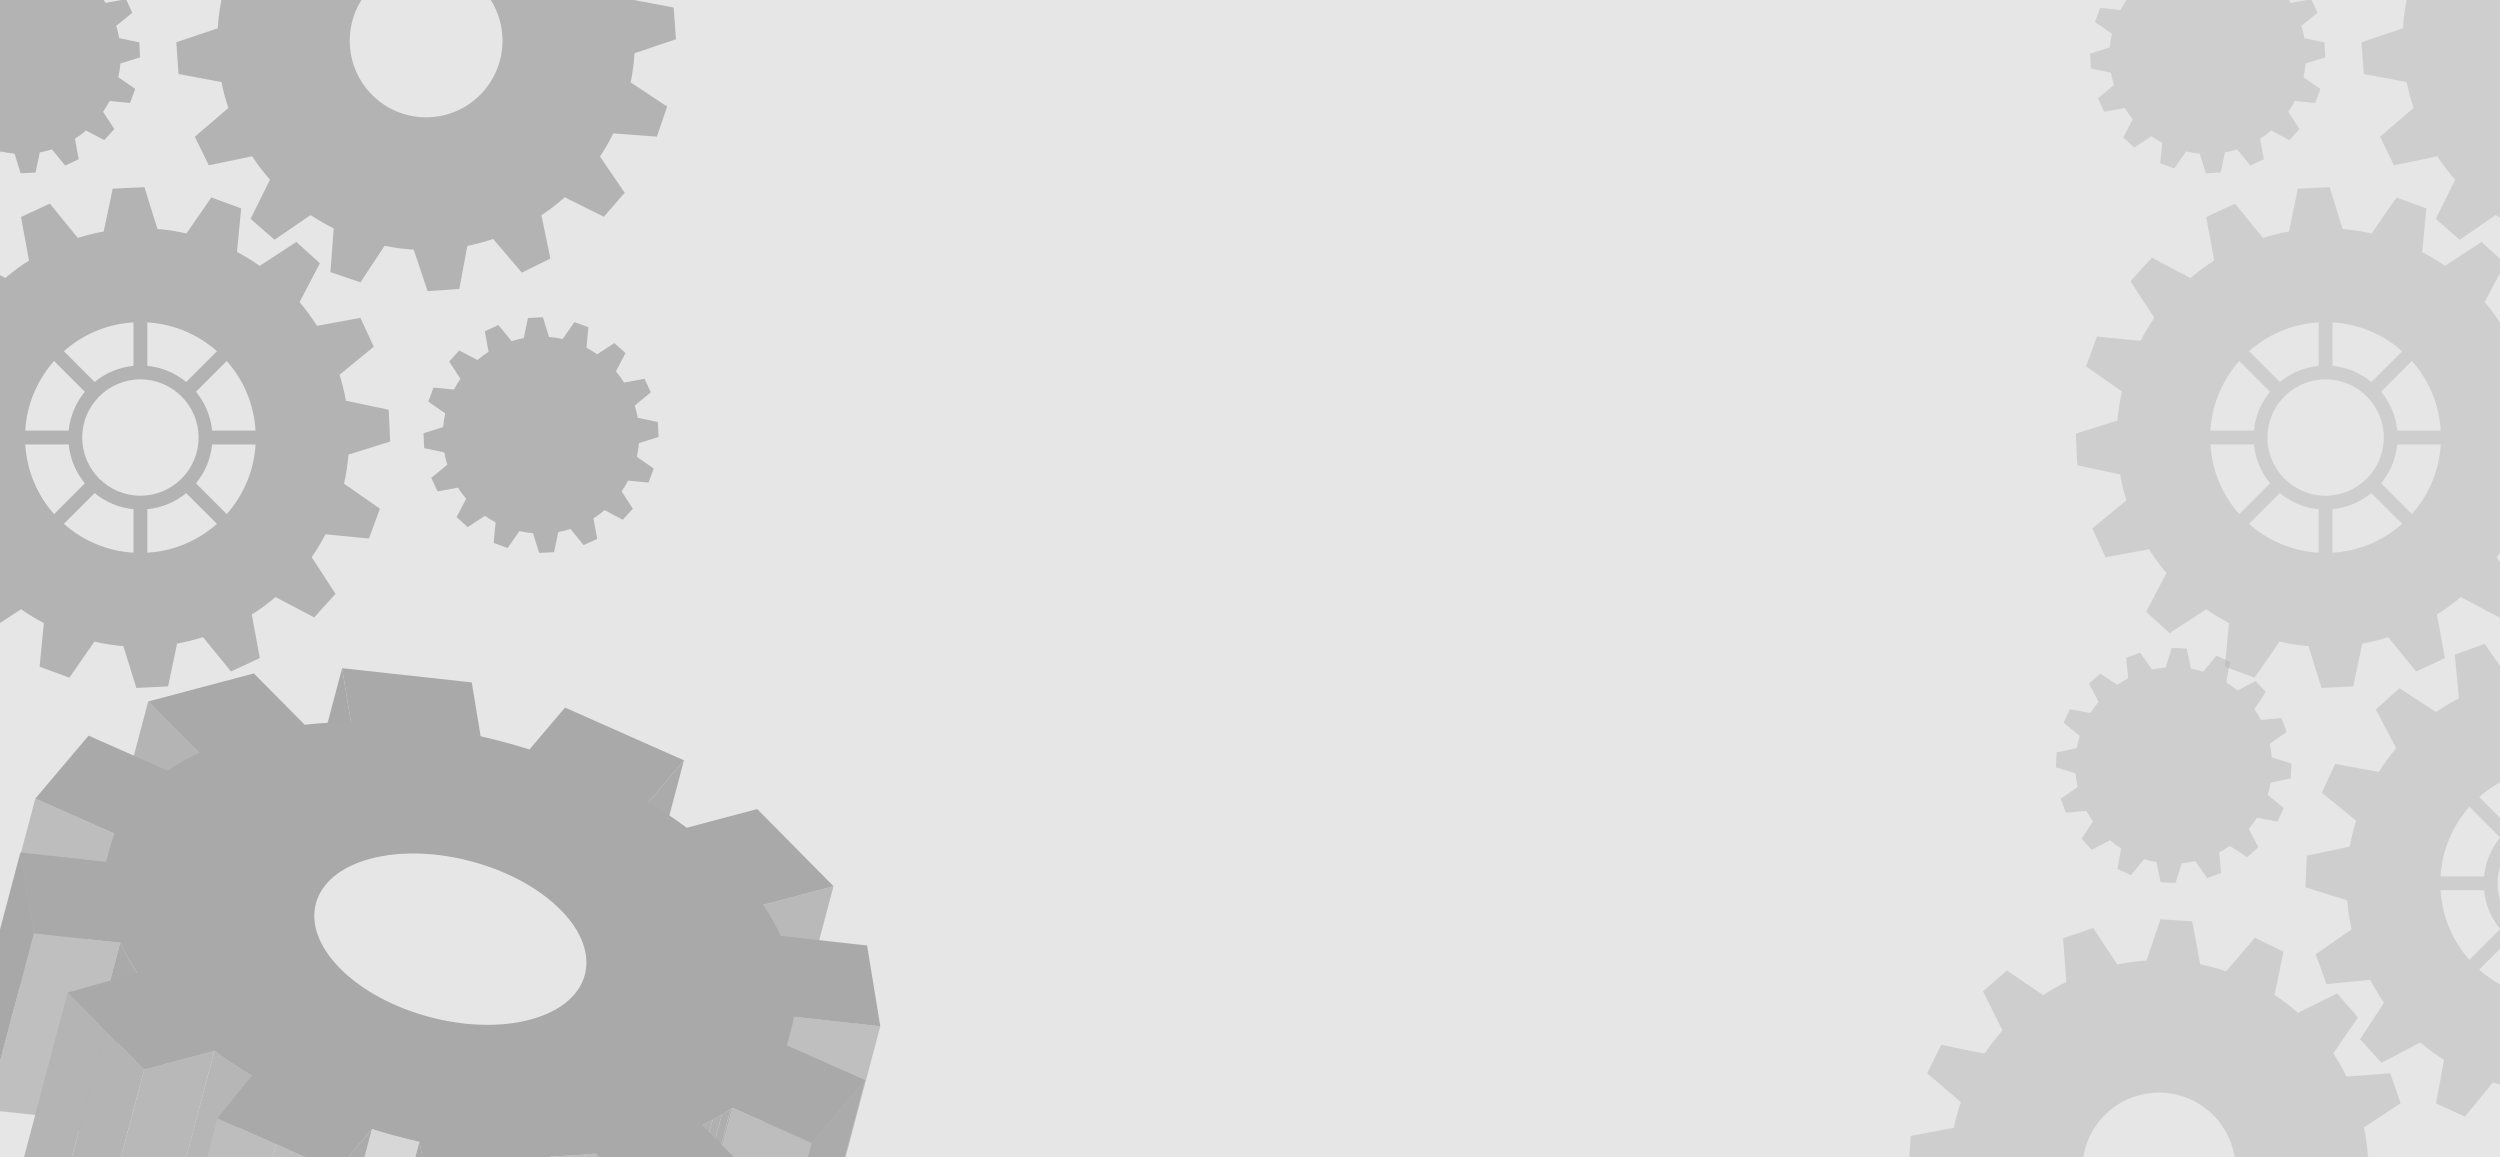 <?xml version="1.0" encoding="utf-8"?>
<!-- Generator: Adobe Illustrator 27.5.0, SVG Export Plug-In . SVG Version: 6.00 Build 0)  -->
<svg version="1.1" xmlns="http://www.w3.org/2000/svg" xmlns:xlink="http://www.w3.org/1999/xlink" x="0px" y="0px"
	 viewBox="0 0 270 125" style="enable-background:new 0 0 270 125;" xml:space="preserve">
<g id="Base">
	<rect id="XMLID_3_" style="fill:#E6E6E6;" width="270" height="125"/>
</g>
<g id="Background">
	<defs>
		<rect id="XMLID_4_" width="270" height="125"/>
	</defs>
	<clipPath id="XMLID_00000082367762562543076410000009004718785178270142_">
		<use xlink:href="#XMLID_4_"  style="overflow:visible;"/>
	</clipPath>
	<g id="XMLID_279_" style="clip-path:url(#XMLID_00000082367762562543076410000009004718785178270142_);">
		<path id="XMLID_280_" style="fill:#B3B3B3;" d="M68.528,5.748L73,4.242l-0.239-3.43L68.126-0.06
			c-0.19-0.936-0.438-1.868-0.752-2.791l3.629-3.108l-1.511-3.087l-4.673,0.969c-0.592-0.896-1.237-1.737-1.934-2.523l2.099-4.236
			l-2.589-2.256L58.5-14.421c-0.802-0.534-1.635-1.013-2.495-1.439l0.351-4.72l-3.247-1.113l-2.603,3.948
			c-1.034-0.212-2.085-0.351-3.143-0.414l-1.505-4.484l-3.422,0.239l-0.869,4.649c-0.933,0.188-1.862,0.439-2.783,0.753
			l-3.101-3.636l-3.08,1.512l0.967,4.687c-0.893,0.591-1.734,1.24-2.519,1.937l-4.223-2.105l-2.252,2.596l2.667,3.902
			c-0.532,0.807-1.012,1.641-1.437,2.503L21.1-5.96l-1.11,3.252l3.939,2.612c-0.21,1.036-0.351,2.09-0.415,3.15l-4.472,1.508
			l0.239,3.431l4.636,0.87c0.187,0.937,0.437,1.869,0.752,2.792l-3.628,3.108l1.508,3.088l4.675-0.972
			c0.59,0.896,1.236,1.738,1.934,2.525l-2.098,4.234l2.587,2.257l3.894-2.671c0.803,0.534,1.638,1.012,2.497,1.439l-0.351,4.719
			l3.243,1.113l2.607-3.949c1.034,0.213,2.084,0.352,3.142,0.417l1.504,4.483l3.422-0.239l0.869-4.648
			c0.935-0.19,1.864-0.44,2.784-0.753l3.101,3.636l3.081-1.514l-0.968-4.684c0.894-0.592,1.734-1.24,2.517-1.938l4.225,2.104
			l2.25-2.595l-2.665-3.905c0.531-0.805,1.013-1.639,1.434-2.503l4.709,0.354l1.112-3.252L68.113,8.9
			C68.325,7.863,68.463,6.812,68.528,5.748 M46.021,12.671c-4.556,0-8.249-3.702-8.249-8.269c0-4.566,3.694-8.268,8.249-8.268
			c4.554,0,8.248,3.702,8.248,8.268C54.269,8.969,50.575,12.671,46.021,12.671"/>
	</g>
	<path id="XMLID_22127_" style="clip-path:url(#XMLID_00000082367762562543076410000009004718785178270142_);fill:#B3B3B3;" d="
		M37.635,49.094l4.504-1.407l-0.163-3.435l-4.615-0.973c-0.169-0.94-0.396-1.877-0.69-2.807l3.697-3.028l-1.443-3.119l-4.693,0.866
		c-0.572-0.909-1.199-1.764-1.877-2.565l2.191-4.188l-2.539-2.312l-3.952,2.585c-0.789-0.551-1.613-1.049-2.462-1.493l0.455-4.711
		l-3.222-1.185l-2.689,3.89c-1.029-0.234-2.076-0.397-3.133-0.484l-1.406-4.516l-3.426,0.163L11.2,25.001
		c-0.937,0.168-1.871,0.398-2.799,0.692l-3.02-3.704l-3.113,1.444l0.864,4.707c-0.906,0.571-1.761,1.201-2.561,1.881l-4.176-2.197
		l-2.309,2.546l2.581,3.96c-0.55,0.795-1.048,1.618-1.492,2.471l-4.7-0.457l-1.181,3.227l3.881,2.699
		c-0.232,1.031-0.397,2.082-0.484,3.141l-4.504,1.41l0.163,3.435l4.616,0.972c0.166,0.94,0.396,1.878,0.69,2.808l-3.696,3.027
		l1.44,3.121l4.695-0.868c0.57,0.909,1.198,1.765,1.878,2.567l-2.191,4.187l2.536,2.313l3.952-2.585
		c0.791,0.551,1.616,1.048,2.464,1.494L4.28,72.002l3.217,1.184l2.694-3.89c1.029,0.236,2.075,0.398,3.132,0.486l1.405,4.515
		l3.426-0.164l0.971-4.628c0.939-0.169,1.873-0.399,2.8-0.691l3.021,3.704l3.113-1.446l-0.865-4.705
		c0.907-0.572,1.761-1.202,2.56-1.882l4.178,2.197l2.306-2.545l-2.578-3.962c0.549-0.792,1.048-1.617,1.489-2.471l4.701,0.458
		l1.183-3.227l-3.881-2.699C37.386,51.204,37.547,50.156,37.635,49.094z M27.6,46.506h-4.695c-0.152-1.584-0.781-3.032-1.741-4.196
		l3.322-3.322C26.283,41.013,27.43,43.628,27.6,46.506z M23.429,37.931l-3.322,3.322c-1.164-0.961-2.611-1.589-4.196-1.741v-4.695
		C18.789,34.987,21.404,36.134,23.429,37.931z M14.416,34.817v4.695c-1.584,0.152-3.032,0.78-4.196,1.741l-3.322-3.322
		C8.924,36.134,11.538,34.987,14.416,34.817z M5.841,38.988l3.322,3.322c-0.961,1.164-1.589,2.611-1.741,4.196H2.727
		C2.897,43.628,4.044,41.013,5.841,38.988z M2.727,48.001h4.695c0.152,1.585,0.781,3.032,1.741,4.196l-3.322,3.322
		C4.044,53.493,2.897,50.879,2.727,48.001z M14.416,59.69c-2.878-0.17-5.492-1.317-7.518-3.114l3.322-3.322
		c1.164,0.961,2.611,1.59,4.196,1.741V59.69z M8.881,47.253c0-3.464,2.819-6.283,6.283-6.283c3.465,0,6.283,2.819,6.283,6.283
		c0,3.465-2.819,6.283-6.283,6.283C11.699,53.536,8.881,50.718,8.881,47.253z M15.911,59.69v-4.695
		c1.585-0.152,3.032-0.781,4.196-1.741l3.322,3.322C21.404,58.373,18.789,59.52,15.911,59.69z M24.486,55.519l-3.322-3.322
		c0.961-1.164,1.59-2.611,1.741-4.196H27.6C27.43,50.879,26.283,53.493,24.486,55.519z"/>
	<path id="XMLID_22191_" style="clip-path:url(#XMLID_00000082367762562543076410000009004718785178270142_);fill:#B3B3B3;" d="
		M13.005,6.856l2.119-0.662l-0.077-1.616L12.875,4.12c-0.079-0.442-0.187-0.883-0.325-1.321l1.739-1.425l-0.679-1.468l-2.208,0.407
		c-0.269-0.427-0.564-0.83-0.884-1.207l1.031-1.971l-1.195-1.088l-1.86,1.216C8.125-2.995,7.737-3.229,7.338-3.438l0.214-2.217
		L6.036-6.212l-1.265,1.83c-0.484-0.11-0.977-0.187-1.474-0.228L2.635-6.735L1.022-6.658L0.566-4.48
		c-0.441,0.079-0.88,0.187-1.317,0.325l-1.421-1.743l-1.465,0.679l0.407,2.215c-0.426,0.269-0.829,0.565-1.205,0.885L-6.4-3.151
		l-1.086,1.198l1.214,1.863c-0.259,0.374-0.493,0.761-0.702,1.163l-2.212-0.215l-0.556,1.518l1.826,1.27
		c-0.109,0.485-0.187,0.979-0.228,1.478l-2.119,0.663l0.077,1.616l2.172,0.457c0.078,0.443,0.186,0.884,0.325,1.321l-1.739,1.424
		l0.678,1.469l2.209-0.409c0.268,0.428,0.564,0.83,0.884,1.208l-1.031,1.97l1.194,1.088l1.86-1.216
		c0.372,0.26,0.76,0.493,1.16,0.703l-0.214,2.217l1.514,0.557l1.267-1.831c0.484,0.111,0.977,0.187,1.474,0.229l0.661,2.125
		l1.612-0.077l0.457-2.177c0.442-0.08,0.882-0.188,1.317-0.325l1.421,1.743l1.465-0.681l-0.407-2.214
		c0.427-0.269,0.829-0.565,1.204-0.886l1.966,1.034l1.085-1.198l-1.213-1.864c0.258-0.373,0.493-0.761,0.7-1.163l2.212,0.215
		l0.557-1.518l-1.826-1.27C12.887,7.849,12.963,7.356,13.005,6.856z"/>
	<path id="XMLID_6_" style="clip-path:url(#XMLID_00000082367762562543076410000009004718785178270142_);fill:#B3B3B3;" d="
		M69.005,47.856l2.119-0.662l-0.077-1.616l-2.172-0.458c-0.079-0.442-0.187-0.883-0.325-1.321l1.739-1.425l-0.679-1.468
		l-2.208,0.407c-0.269-0.427-0.564-0.83-0.883-1.207l1.031-1.971l-1.195-1.088l-1.86,1.216c-0.371-0.26-0.759-0.493-1.159-0.703
		l0.214-2.217l-1.516-0.557l-1.265,1.83c-0.484-0.11-0.977-0.187-1.474-0.228l-0.662-2.125l-1.612,0.077l-0.457,2.178
		c-0.441,0.079-0.881,0.187-1.317,0.326l-1.421-1.743l-1.465,0.679l0.406,2.215c-0.426,0.269-0.829,0.565-1.205,0.885L49.6,37.849
		l-1.086,1.198l1.214,1.863c-0.259,0.374-0.493,0.761-0.702,1.163l-2.212-0.215l-0.556,1.518l1.826,1.27
		c-0.109,0.485-0.187,0.979-0.228,1.478l-2.119,0.663l0.077,1.616l2.172,0.457c0.078,0.443,0.186,0.884,0.325,1.321l-1.739,1.424
		l0.678,1.468l2.209-0.409c0.268,0.428,0.564,0.83,0.884,1.208l-1.031,1.97l1.194,1.088l1.859-1.216
		c0.372,0.259,0.76,0.493,1.16,0.703l-0.214,2.216l1.514,0.557l1.267-1.831c0.484,0.111,0.977,0.187,1.474,0.229l0.661,2.125
		l1.612-0.077l0.457-2.177c0.442-0.08,0.882-0.188,1.317-0.325l1.421,1.743l1.465-0.681l-0.407-2.214
		c0.427-0.269,0.829-0.565,1.204-0.886l1.966,1.034l1.085-1.197l-1.213-1.864c0.258-0.373,0.493-0.761,0.701-1.163l2.212,0.215
		l0.557-1.519l-1.826-1.27C68.887,48.849,68.963,48.356,69.005,47.856z"/>
	<g id="XMLID_12_" style="opacity:0.46;clip-path:url(#XMLID_00000082367762562543076410000009004718785178270142_);">
		<g id="XMLID_25_">
			<path id="XMLID_26_" style="fill:#B3B3B3;" d="M304.528,5.748L309,4.242l-0.239-3.43l-4.636-0.871
				c-0.189-0.936-0.438-1.868-0.752-2.791l3.629-3.108l-1.511-3.087l-4.673,0.969c-0.592-0.896-1.237-1.737-1.933-2.523l2.099-4.236
				l-2.589-2.256l-3.894,2.671c-0.802-0.534-1.635-1.013-2.495-1.439l0.351-4.72l-3.247-1.113l-2.603,3.948
				c-1.034-0.212-2.085-0.351-3.143-0.414l-1.505-4.484l-3.422,0.239l-0.869,4.649c-0.933,0.188-1.862,0.439-2.783,0.753l-3.1-3.636
				l-3.08,1.512l0.967,4.687c-0.893,0.591-1.734,1.24-2.519,1.937l-4.223-2.105l-2.252,2.596l2.667,3.902
				c-0.532,0.807-1.012,1.641-1.437,2.503L257.1-5.96l-1.11,3.252l3.939,2.612c-0.21,1.036-0.351,2.09-0.415,3.15l-4.471,1.508
				l0.238,3.431l4.636,0.87c0.187,0.937,0.437,1.869,0.751,2.792l-3.628,3.108l1.508,3.088l4.675-0.972
				c0.59,0.896,1.236,1.738,1.934,2.525l-2.098,4.234l2.587,2.257l3.894-2.671c0.803,0.534,1.638,1.012,2.497,1.439l-0.351,4.719
				l3.243,1.113l2.607-3.949c1.034,0.213,2.084,0.352,3.142,0.417l1.504,4.483l3.422-0.239l0.869-4.648
				c0.935-0.19,1.864-0.44,2.784-0.753l3.101,3.636l3.081-1.514l-0.968-4.684c0.894-0.592,1.734-1.24,2.517-1.938l4.225,2.104
				l2.25-2.595l-2.665-3.905c0.531-0.805,1.012-1.639,1.434-2.503l4.71,0.354l1.112-3.252L304.113,8.9
				C304.325,7.863,304.463,6.812,304.528,5.748 M282.021,12.671c-4.555,0-8.249-3.702-8.249-8.269c0-4.566,3.694-8.268,8.249-8.268
				c4.554,0,8.248,3.702,8.248,8.268C290.269,8.969,286.575,12.671,282.021,12.671"/>
		</g>
		<path id="XMLID_14_" style="fill:#B3B3B3;" d="M273.635,49.094l4.504-1.407l-0.163-3.435l-4.615-0.973
			c-0.169-0.94-0.396-1.877-0.69-2.807l3.697-3.028l-1.443-3.119l-4.693,0.866c-0.572-0.909-1.199-1.764-1.877-2.565l2.191-4.188
			l-2.539-2.312l-3.952,2.585c-0.79-0.551-1.613-1.049-2.462-1.493l0.455-4.711l-3.222-1.185l-2.689,3.89
			c-1.029-0.234-2.076-0.397-3.133-0.484l-1.406-4.516l-3.426,0.163l-0.971,4.628c-0.937,0.168-1.871,0.398-2.799,0.692l-3.02-3.704
			l-3.113,1.444l0.864,4.707c-0.906,0.571-1.761,1.201-2.561,1.881l-4.176-2.197l-2.309,2.546l2.581,3.96
			c-0.55,0.795-1.048,1.618-1.492,2.471l-4.7-0.457l-1.181,3.227l3.88,2.699c-0.232,1.031-0.397,2.082-0.484,3.141l-4.504,1.41
			l0.163,3.435l4.616,0.972c0.166,0.94,0.396,1.878,0.69,2.808l-3.696,3.027l1.44,3.121l4.695-0.868
			c0.57,0.909,1.198,1.765,1.878,2.567l-2.191,4.187l2.536,2.313l3.952-2.585c0.791,0.551,1.616,1.048,2.464,1.494l-0.455,4.711
			l3.217,1.184l2.694-3.89c1.029,0.236,2.076,0.398,3.132,0.486l1.405,4.515l3.426-0.164l0.971-4.628
			c0.939-0.169,1.873-0.399,2.8-0.691l3.021,3.704l3.113-1.446l-0.865-4.705c0.907-0.572,1.761-1.202,2.56-1.882l4.178,2.197
			l2.306-2.545l-2.578-3.962c0.549-0.792,1.048-1.617,1.489-2.471l4.701,0.458l1.183-3.227l-3.881-2.699
			C273.386,51.204,273.547,50.156,273.635,49.094z M263.6,46.506h-4.695c-0.152-1.584-0.781-3.032-1.741-4.196l3.322-3.322
			C262.283,41.013,263.43,43.628,263.6,46.506z M259.429,37.931l-3.322,3.322c-1.164-0.961-2.612-1.589-4.196-1.741v-4.695
			C254.789,34.987,257.404,36.134,259.429,37.931z M250.416,34.817v4.695c-1.585,0.152-3.032,0.78-4.196,1.741l-3.322-3.322
			C244.924,36.134,247.538,34.987,250.416,34.817z M241.841,38.988l3.322,3.322c-0.961,1.164-1.589,2.611-1.741,4.196h-4.695
			C238.897,43.628,240.044,41.013,241.841,38.988z M238.727,48.001h4.695c0.152,1.585,0.781,3.032,1.741,4.196l-3.322,3.322
			C240.044,53.493,238.897,50.879,238.727,48.001z M250.416,59.69c-2.878-0.17-5.492-1.317-7.518-3.114l3.322-3.322
			c1.164,0.961,2.611,1.59,4.196,1.741V59.69z M244.881,47.253c0-3.464,2.819-6.283,6.283-6.283c3.465,0,6.283,2.819,6.283,6.283
			c0,3.465-2.819,6.283-6.283,6.283C247.699,53.536,244.881,50.718,244.881,47.253z M251.911,59.69v-4.695
			c1.585-0.152,3.032-0.781,4.196-1.741l3.322,3.322C257.404,58.373,254.789,59.52,251.911,59.69z M260.486,55.519l-3.322-3.322
			c0.961-1.164,1.59-2.611,1.741-4.196h4.695C263.43,50.879,262.283,53.493,260.486,55.519z"/>
		<path id="XMLID_13_" style="fill:#B3B3B3;" d="M249.004,6.856l2.119-0.662l-0.077-1.616l-2.172-0.458
			c-0.079-0.442-0.186-0.883-0.325-1.321l1.739-1.425l-0.679-1.468l-2.208,0.407c-0.269-0.427-0.564-0.83-0.883-1.207l1.031-1.971
			l-1.195-1.088l-1.86,1.216c-0.372-0.259-0.759-0.493-1.159-0.703l0.214-2.217l-1.516-0.557l-1.265,1.83
			c-0.484-0.11-0.977-0.187-1.474-0.228l-0.662-2.125l-1.612,0.077l-0.457,2.178c-0.441,0.079-0.88,0.187-1.317,0.325l-1.421-1.743
			l-1.465,0.679l0.406,2.215c-0.426,0.269-0.829,0.565-1.205,0.885L229.6-3.151l-1.086,1.198l1.214,1.863
			c-0.259,0.374-0.493,0.761-0.702,1.163l-2.212-0.215l-0.556,1.518l1.826,1.27c-0.109,0.485-0.187,0.979-0.228,1.478l-2.119,0.663
			l0.077,1.616l2.172,0.457c0.078,0.443,0.186,0.884,0.325,1.321l-1.739,1.424l0.678,1.469l2.209-0.409
			c0.268,0.428,0.564,0.83,0.884,1.208l-1.031,1.97l1.193,1.088l1.859-1.216c0.372,0.26,0.76,0.493,1.16,0.703l-0.214,2.217
			l1.514,0.557l1.267-1.831c0.484,0.111,0.977,0.187,1.474,0.229l0.661,2.125l1.612-0.077l0.457-2.177
			c0.442-0.08,0.882-0.188,1.317-0.325l1.421,1.743l1.465-0.681l-0.407-2.214c0.427-0.269,0.829-0.565,1.204-0.886l1.966,1.034
			l1.085-1.198l-1.213-1.864c0.258-0.373,0.493-0.761,0.701-1.163l2.212,0.215l0.557-1.518l-1.826-1.27
			C248.887,7.849,248.963,7.356,249.004,6.856z"/>
	</g>
	<g id="XMLID_29_" style="opacity:0.46;clip-path:url(#XMLID_00000082367762562543076410000009004718785178270142_);">
		<g id="XMLID_42_">
			<path id="XMLID_43_" style="fill:#B3B3B3;" d="M234.515,148.761c1.064-0.065,2.116-0.203,3.152-0.415l2.612,3.939l3.252-1.112
				l-0.354-4.71c0.863-0.421,1.698-0.903,2.503-1.434l3.905,2.665l2.595-2.25l-2.104-4.225c0.698-0.783,1.347-1.624,1.938-2.518
				l4.684,0.968l1.514-3.081l-3.636-3.101c0.313-0.92,0.563-1.849,0.753-2.784l4.648-0.869l0.239-3.422l-4.483-1.505
				c-0.065-1.058-0.204-2.108-0.417-3.142l3.949-2.607l-1.113-3.243l-4.72,0.351c-0.427-0.858-0.906-1.693-1.439-2.497l2.671-3.894
				l-2.257-2.587l-4.234,2.098c-0.786-0.698-1.628-1.344-2.525-1.934l0.972-4.674l-3.088-1.508l-3.108,3.629
				c-0.924-0.315-1.856-0.564-2.792-0.752l-0.87-4.636l-3.431-0.238l-1.508,4.471c-1.061,0.064-2.114,0.205-3.15,0.415l-2.612-3.939
				l-3.252,1.11l0.354,4.709c-0.863,0.425-1.697,0.905-2.503,1.437l-3.902-2.668l-2.596,2.252l2.105,4.223
				c-0.697,0.784-1.347,1.625-1.937,2.519l-4.687-0.967l-1.512,3.08l3.636,3.101c-0.314,0.921-0.565,1.85-0.753,2.783l-4.649,0.869
				l-0.239,3.422l4.484,1.506c0.064,1.058,0.203,2.109,0.415,3.143l-3.948,2.603l1.113,3.247l4.72-0.352
				c0.426,0.859,0.905,1.693,1.439,2.495l-2.671,3.894l2.256,2.589l4.236-2.099c0.786,0.696,1.627,1.342,2.523,1.934l-0.969,4.673
				l3.087,1.511l3.108-3.629c0.924,0.314,1.855,0.563,2.791,0.752l0.871,4.636l3.43,0.239L234.515,148.761 M241.438,126.254
				c0,4.554-3.702,8.248-8.269,8.248c-4.566,0-8.268-3.694-8.268-8.248c0-4.556,3.702-8.249,8.268-8.249
				C237.736,118.005,241.438,121.699,241.438,126.254"/>
		</g>
		<path id="XMLID_31_" style="fill:#B3B3B3;" d="M281.003,117.384l2.699,3.881l3.227-1.183l-0.458-4.701
			c0.854-0.44,1.678-0.94,2.471-1.489l3.962,2.578l2.545-2.306l-2.197-4.178c0.68-0.798,1.31-1.653,1.882-2.559l4.705,0.865
			l1.446-3.113l-3.704-3.021c0.293-0.926,0.522-1.861,0.691-2.8l4.628-0.971l0.164-3.426l-4.515-1.405
			c-0.088-1.056-0.25-2.103-0.486-3.132l3.891-2.694l-1.184-3.217l-4.711,0.455c-0.446-0.849-0.943-1.673-1.494-2.464l2.585-3.952
			l-2.313-2.536l-4.187,2.191c-0.802-0.68-1.658-1.308-2.567-1.878l0.868-4.695l-3.121-1.44l-3.027,3.696
			c-0.93-0.294-1.868-0.523-2.808-0.69l-0.972-4.616l-3.435-0.163l-1.41,4.504c-1.059,0.088-2.109,0.252-3.141,0.484l-2.698-3.881
			l-3.227,1.181l0.457,4.7c-0.853,0.444-1.676,0.942-2.471,1.492l-3.96-2.581l-2.546,2.309l2.197,4.176
			c-0.68,0.799-1.31,1.654-1.881,2.561l-4.707-0.864l-1.444,3.113l3.704,3.02c-0.293,0.927-0.524,1.862-0.692,2.799l-4.628,0.971
			l-0.163,3.426l4.516,1.406c0.087,1.056,0.249,2.104,0.484,3.133l-3.89,2.689l1.185,3.222l4.711-0.455
			c0.445,0.85,0.942,1.673,1.493,2.462l-2.585,3.952l2.312,2.539l4.188-2.191c0.801,0.679,1.656,1.306,2.565,1.877l-0.866,4.693
			l3.119,1.443l3.028-3.697c0.93,0.294,1.867,0.521,2.807,0.69l0.973,4.615l3.435,0.163l1.407-4.504
			C278.923,117.78,279.971,117.618,281.003,117.384z M267.755,104.719l3.322-3.322c1.164,0.961,2.612,1.59,4.196,1.741v4.695
			C272.395,107.663,269.781,106.516,267.755,104.719z M263.584,96.144h4.695c0.152,1.585,0.78,3.032,1.741,4.196l-3.322,3.322
			C264.901,101.636,263.754,99.022,263.584,96.144z M266.698,87.131l3.322,3.322c-0.961,1.164-1.589,2.612-1.741,4.196h-4.695
			C263.754,91.771,264.901,89.156,266.698,87.131z M275.273,82.96v4.695c-1.585,0.152-3.032,0.781-4.196,1.741l-3.322-3.322
			C269.781,84.277,272.395,83.13,275.273,82.96z M284.286,86.074l-3.322,3.322c-1.164-0.961-2.612-1.59-4.196-1.741V82.96
			C279.646,83.13,282.261,84.277,284.286,86.074z M283.763,94.649c-0.152-1.585-0.781-3.032-1.741-4.196l3.322-3.322
			c1.797,2.025,2.944,4.64,3.114,7.518H283.763z M282.304,95.396c0,3.465-2.819,6.283-6.283,6.283c-3.464,0-6.283-2.819-6.283-6.283
			c0-3.464,2.819-6.283,6.283-6.283C279.485,89.113,282.304,91.932,282.304,95.396z M285.343,103.662l-3.322-3.322
			c0.961-1.164,1.59-2.611,1.741-4.196h4.695C288.287,99.022,287.14,101.636,285.343,103.662z M276.768,107.833v-4.695
			c1.585-0.152,3.032-0.781,4.196-1.741l3.322,3.322C282.261,106.516,279.646,107.663,276.768,107.833z"/>
		<path id="XMLID_30_" style="fill:#B3B3B3;" d="M235.624,93.237l-0.662,2.119l-1.616-0.077l-0.458-2.172
			c-0.442-0.079-0.883-0.187-1.321-0.325l-1.425,1.739l-1.468-0.679l0.407-2.208c-0.427-0.269-0.83-0.564-1.207-0.883l-1.971,1.031
			l-1.088-1.195l1.216-1.86c-0.26-0.371-0.493-0.759-0.703-1.159l-2.217,0.214l-0.557-1.516l1.83-1.265
			c-0.11-0.484-0.187-0.977-0.227-1.474l-2.125-0.662l0.077-1.612l2.178-0.457c0.079-0.441,0.187-0.881,0.326-1.317l-1.743-1.421
			l0.679-1.465l2.215,0.407c0.269-0.426,0.565-0.829,0.885-1.205l-1.034-1.965l1.198-1.086l1.863,1.214
			c0.374-0.259,0.761-0.493,1.163-0.702l-0.215-2.212l1.518-0.556l1.27,1.826c0.485-0.109,0.979-0.187,1.478-0.228l0.663-2.119
			l1.616,0.077l0.457,2.172c0.443,0.078,0.884,0.186,1.321,0.325l1.424-1.739l1.469,0.678l-0.409,2.209
			c0.428,0.268,0.831,0.564,1.208,0.884l1.97-1.031l1.088,1.193l-1.216,1.86c0.26,0.372,0.493,0.76,0.703,1.16l2.217-0.214
			l0.557,1.514l-1.831,1.267c0.111,0.484,0.187,0.977,0.229,1.474l2.125,0.661l-0.077,1.612l-2.177,0.457
			c-0.08,0.442-0.188,0.882-0.325,1.317l1.743,1.421l-0.68,1.465l-2.214-0.407c-0.269,0.427-0.565,0.829-0.886,1.204l1.034,1.966
			l-1.197,1.085l-1.864-1.213c-0.373,0.258-0.761,0.493-1.163,0.701l0.215,2.212l-1.518,0.557l-1.27-1.826
			C236.617,93.12,236.123,93.196,235.624,93.237z"/>
	</g>
</g>
<g id="Design">
	<defs>
		<rect id="XMLID_5_" width="270" height="125"/>
	</defs>
	<clipPath id="XMLID_00000175315101235096454350000018374321392597110701_">
		<use xlink:href="#XMLID_5_"  style="overflow:visible;"/>
	</clipPath>
	<g id="XMLID_46_" style="opacity:0.65;clip-path:url(#XMLID_00000175315101235096454350000018374321392597110701_);">
		<polygon id="XMLID_94_" style="fill:#878787;" points="37.901,77.975 32.853,97.029 31.898,91.218 36.946,72.164 		"/>
		<polygon id="XMLID_93_" style="fill:#8C8C8C;" points="73.87,82.115 68.822,101.169 64.985,105.693 70.033,86.638 		"/>
		<polygon id="XMLID_92_" style="fill:#9A9A9A;" points="21.5,81.308 16.003,75.761 10.955,94.816 16.453,100.363 		"/>
		<polygon id="XMLID_91_" style="fill:#A1A1A1;" points="90.02,95.707 84.972,114.762 77.373,116.779 82.421,97.724 		"/>
		<polygon id="XMLID_90_" style="fill:#A8A8A8;" points="12.382,90.038 7.334,109.093 -1.232,105.299 3.816,86.244 		"/>
		<polygon id="XMLID_89_" style="fill:#AAAAAA;" points="95.071,110.837 90.024,129.891 80.688,128.859 85.736,109.804 		"/>
		<g id="XMLID_86_" style="enable-background:new    ;">
			<defs>
				<path id="XMLID_87_" style="enable-background:new    ;" d="M6.788,110.716l5.048-19.055c-0.124,0.469-0.222,0.945-0.293,1.428
					l-5.048,19.055C6.565,111.661,6.663,111.185,6.788,110.716z"/>
			</defs>
			<clipPath id="XMLID_00000170965969571877360250000003792370927604582823_">
				<use xlink:href="#XMLID_87_"  style="overflow:visible;"/>
			</clipPath>
			<path id="XMLID_88_" style="clip-path:url(#XMLID_00000170965969571877360250000003792370927604582823_);fill:#878787;" d="
				M11.543,93.089l-5.048,19.055c0.071-0.483,0.169-0.959,0.293-1.428l5.048-19.055C11.711,92.13,11.613,92.606,11.543,93.089"/>
		</g>
		<g id="XMLID_83_" style="enable-background:new    ;">
			<defs>
				<path id="XMLID_84_" style="enable-background:new    ;" d="M85.453,111.164l-5.048,19.055
					c-0.152,0.573-0.343,1.136-0.571,1.689l5.048-19.054C85.11,112.3,85.301,111.737,85.453,111.164z"/>
			</defs>
			<clipPath id="XMLID_00000167377112657587586520000015834406689201979796_">
				<use xlink:href="#XMLID_84_"  style="overflow:visible;"/>
			</clipPath>
			<path id="XMLID_85_" style="clip-path:url(#XMLID_00000167377112657587586520000015834406689201979796_);fill:#878787;" d="
				M85.453,111.164l-5.048,19.055c-0.152,0.573-0.343,1.136-0.571,1.689l5.048-19.054C85.11,112.3,85.301,111.737,85.453,111.164"/>
		</g>
		<polygon id="XMLID_82_" style="fill:#AAAAAA;" points="12.981,101.817 7.933,120.871 -1.388,119.854 3.66,100.8 		"/>
		<polygon id="XMLID_81_" style="fill:#878787;" points="3.66,100.8 -1.388,119.854 -2.843,111.122 2.204,92.067 		"/>
		<polygon id="XMLID_79_" style="fill:#A8A8A8;" points="87.665,123.438 82.617,142.493 74.065,138.695 79.113,119.641 		"/>
		<polygon id="XMLID_77_" style="fill:#8C8C8C;" points="93.436,116.654 88.388,135.708 82.617,142.493 87.665,123.438 		"/>
		<path id="XMLID_76_" style="fill:#8B8B8B;" d="M9.348,123.47c0.139,0.221,0.283,0.442,0.432,0.663l5.048-19.055
			c-0.163-0.241-0.317-0.482-0.467-0.723c-0.225-0.36-0.436-0.72-0.635-1.079c-0.043-0.077-0.083-0.155-0.125-0.232
			c-0.221-0.41-0.431-0.819-0.621-1.228l-5.048,19.055c0.19,0.409,0.4,0.818,0.621,1.228c0.025,0.046,0.044,0.092,0.07,0.138
			c0.017,0.031,0.038,0.063,0.055,0.094c0.199,0.359,0.41,0.719,0.635,1.079C9.325,123.43,9.336,123.45,9.348,123.47z"/>
		<g id="XMLID_69_" style="enable-background:new    ;">
			<defs>
				<path id="XMLID_70_" style="enable-background:new    ;" d="M79.113,119.641l-5.048,19.055c-0.988,0.682-2.082,1.31-3.281,1.876
					l5.048-19.055C77.031,120.951,78.125,120.323,79.113,119.641z"/>
			</defs>
			<clipPath id="XMLID_00000153688033878443984610000012753670474056035740_">
				<use xlink:href="#XMLID_70_"  style="overflow:visible;"/>
			</clipPath>
			<path id="XMLID_75_" style="clip-path:url(#XMLID_00000153688033878443984610000012753670474056035740_);fill:#909090;" d="
				M79.113,119.641l-5.048,19.055c-0.065,0.045-0.131,0.09-0.197,0.135l5.048-19.055C78.982,119.731,79.047,119.686,79.113,119.641"
				/>
			<path id="XMLID_74_" style="clip-path:url(#XMLID_00000153688033878443984610000012753670474056035740_);fill:#919191;" d="
				M78.915,119.775l-5.048,19.055c-0.31,0.209-0.631,0.413-0.961,0.611l5.048-19.054C78.285,120.188,78.605,119.984,78.915,119.775"
				/>
			<path id="XMLID_73_" style="clip-path:url(#XMLID_00000153688033878443984610000012753670474056035740_);fill:#939393;" d="
				M77.954,120.386l-5.048,19.054c-0.319,0.191-0.647,0.377-0.985,0.558l5.048-19.054C77.307,120.764,77.635,120.577,77.954,120.386
				"/>
			<path id="XMLID_72_" style="clip-path:url(#XMLID_00000153688033878443984610000012753670474056035740_);fill:#959595;" d="
				M76.969,120.945l-5.048,19.054c-0.329,0.176-0.667,0.347-1.013,0.513l5.048-19.055C76.303,121.292,76.641,121.121,76.969,120.945
				"/>
			<path id="XMLID_71_" style="clip-path:url(#XMLID_00000153688033878443984610000012753670474056035740_);fill:#969696;" d="
				M75.956,121.458l-5.048,19.055c-0.041,0.02-0.083,0.04-0.124,0.059l5.048-19.055C75.873,121.497,75.915,121.478,75.956,121.458"
				/>
		</g>
		<polygon id="XMLID_68_" style="fill:#9A9A9A;" points="11.38,111.305 6.332,130.359 2.256,126.251 7.304,107.197 		"/>
		<path id="XMLID_67_" style="fill:#9C9C9C;" d="M25.556,115.156c-0.243-0.158-0.485-0.318-0.724-0.479
			c-0.141-0.095-0.282-0.191-0.421-0.288c-0.227-0.157-0.451-0.316-0.674-0.476c-0.193-0.139-0.389-0.276-0.579-0.417L18.11,132.55
			c0.104,0.077,0.209,0.154,0.314,0.23c0.086,0.063,0.176,0.123,0.263,0.186c0.223,0.16,0.449,0.32,0.676,0.477
			c0.069,0.048,0.136,0.098,0.206,0.145c0.071,0.049,0.144,0.094,0.215,0.143c0.24,0.162,0.482,0.322,0.726,0.481
			c0.088,0.057,0.174,0.117,0.263,0.174c0.047,0.03,0.095,0.058,0.142,0.088c0.291,0.186,0.586,0.368,0.882,0.549
			c0.078,0.047,0.153,0.097,0.231,0.144c0.037,0.022,0.074,0.045,0.111,0.067l5.048-19.055c-0.116-0.069-0.229-0.141-0.343-0.211
			c-0.296-0.18-0.59-0.362-0.88-0.547C25.827,115.333,25.692,115.244,25.556,115.156z"/>
		<g id="XMLID_61_" style="enable-background:new    ;">
			<defs>
				<path id="XMLID_62_" style="enable-background:new    ;" d="M64.311,124.585l-5.048,19.054
					c-1.586,0.176-3.216,0.266-4.858,0.285l5.048-19.055C61.094,124.851,62.724,124.762,64.311,124.585z"/>
			</defs>
			<clipPath id="XMLID_00000036250313963441498410000000782272608676600466_">
				<use xlink:href="#XMLID_62_"  style="overflow:visible;"/>
			</clipPath>
			<path id="XMLID_66_" style="clip-path:url(#XMLID_00000036250313963441498410000000782272608676600466_);fill:#A4A4A4;" d="
				M64.311,124.585l-5.048,19.054c-0.378,0.042-0.759,0.079-1.142,0.112l5.048-19.055C63.551,124.664,63.932,124.627,64.311,124.585
				"/>
			<path id="XMLID_65_" style="clip-path:url(#XMLID_00000036250313963441498410000000782272608676600466_);fill:#A5A5A5;" d="
				M63.168,124.697l-5.048,19.055c-0.513,0.043-1.029,0.078-1.549,0.105l5.048-19.055C62.139,124.775,62.655,124.74,63.168,124.697"
				/>
			<path id="XMLID_64_" style="clip-path:url(#XMLID_00000036250313963441498410000000782272608676600466_);fill:#A7A7A7;" d="
				M61.62,124.802l-5.048,19.055c-0.553,0.029-1.11,0.049-1.668,0.06l5.048-19.055C60.51,124.851,61.066,124.831,61.62,124.802"/>
			<path id="XMLID_63_" style="clip-path:url(#XMLID_00000036250313963441498410000000782272608676600466_);fill:#A8A8A8;" d="
				M59.951,124.862l-5.048,19.055c-0.166,0.003-0.333,0.006-0.5,0.008l5.048-19.055C59.619,124.868,59.785,124.866,59.951,124.862"
				/>
		</g>
		<path id="XMLID_60_" style="fill:#D0D0D0;" d="M40.173,121.93l-5.048,19.054c0.134,0.042,0.269,0.084,0.404,0.125
			c0.395,0.121,0.797,0.227,1.195,0.341c0.367,0.105,0.732,0.215,1.101,0.314c0.055,0.015,0.109,0.032,0.164,0.047
			c0.751,0.199,1.506,0.384,2.265,0.555l5.048-19.054c-0.814-0.184-1.624-0.387-2.429-0.602c-0.368-0.099-0.732-0.209-1.099-0.313
			C41.239,122.244,40.702,122.096,40.173,121.93z"/>
		<polygon id="XMLID_59_" style="fill:#9A9A9A;" points="15.567,115.52 10.519,134.574 6.332,130.359 11.38,111.305 		"/>
		<polygon id="XMLID_58_" style="fill:#A0A0A0;" points="23.158,113.495 18.11,132.55 10.519,134.574 15.567,115.52 		"/>
		<polygon id="XMLID_57_" style="fill:#9B9B9B;" points="69.951,130.113 64.903,149.167 59.263,143.64 64.311,124.585 		"/>
		<polygon id="XMLID_56_" style="fill:#A0A0A0;" points="70.527,147.66 76.296,146.115 81.343,127.06 75.575,128.605 
			69.951,130.113 64.903,149.167 		"/>
		<polygon id="XMLID_55_" style="fill:#A8A8A8;" points="29.836,123.585 24.788,142.639 18.438,139.832 23.486,120.778 		"/>
		<polygon id="XMLID_54_" style="fill:#A8A8A8;" points="36.349,126.463 31.301,145.518 24.788,142.639 29.836,123.585 		"/>
		<polygon id="XMLID_53_" style="fill:#8C8C8C;" points="40.173,121.93 35.125,140.985 31.301,145.518 36.349,126.463 		"/>
		<polygon id="XMLID_52_" style="fill:#AAAAAA;" points="48.286,148.971 55.376,149.741 60.424,130.686 53.334,129.916 
			46.424,129.165 41.376,148.219 		"/>
		<path id="XMLID_49_" style="fill:#888888;" d="M15.567,115.52l-4.187-4.215l-4.076-4.108l7.524-2.118
			c-0.735-1.09-1.344-2.176-1.848-3.262L3.66,100.8l-1.456-8.732l9.338,1.022c0.154-1.051,0.436-2.07,0.839-3.051l-8.566-3.794
			l5.752-6.796l8.557,3.79c1.013-0.705,2.14-1.348,3.375-1.931l-5.497-5.546l11.41-3.035l5.495,5.544
			c1.629-0.182,3.298-0.275,4.992-0.296l-0.954-5.811l14.003,1.537l0.962,5.819c1.776,0.4,3.535,0.875,5.271,1.424l3.844-4.525
			l12.844,5.697l-3.837,4.524c1.449,0.861,2.833,1.784,4.14,2.756l7.605-2.019l8.242,8.332l-7.599,2.017
			c0.762,1.121,1.39,2.24,1.899,3.353l9.326,1.032l1.425,8.728l-9.335-1.032c-0.16,1.05-0.447,2.064-0.854,3.049l8.554,3.8
			l-5.771,6.785l-8.552-3.798c-0.988,0.682-2.082,1.31-3.281,1.876l5.511,5.543l-5.769,1.546l-5.624,1.507l-5.64-5.527
			c-1.586,0.176-3.216,0.266-4.859,0.285l0.972,5.816l-7.09-0.77l-6.91-0.752l-1.122-5.852c-1.731-0.39-3.445-0.855-5.129-1.382
			l-3.824,4.533l-6.513-2.878l-6.35-2.807l3.701-4.599c-1.403-0.841-2.753-1.738-4.029-2.684L15.567,115.52z M40,92.745
			c-6.564,1.759-8.018,7.074-3.247,11.872c4.766,4.793,13.955,7.257,20.519,5.498c6.568-1.76,8.024-7.076,3.258-11.869
			C55.76,93.448,46.568,90.985,40,92.745"/>
		<polygon id="XMLID_48_" style="fill:#888888;" points="46.424,129.165 41.376,148.219 40.254,142.367 45.302,123.312 		"/>
	</g>
</g>
</svg>
